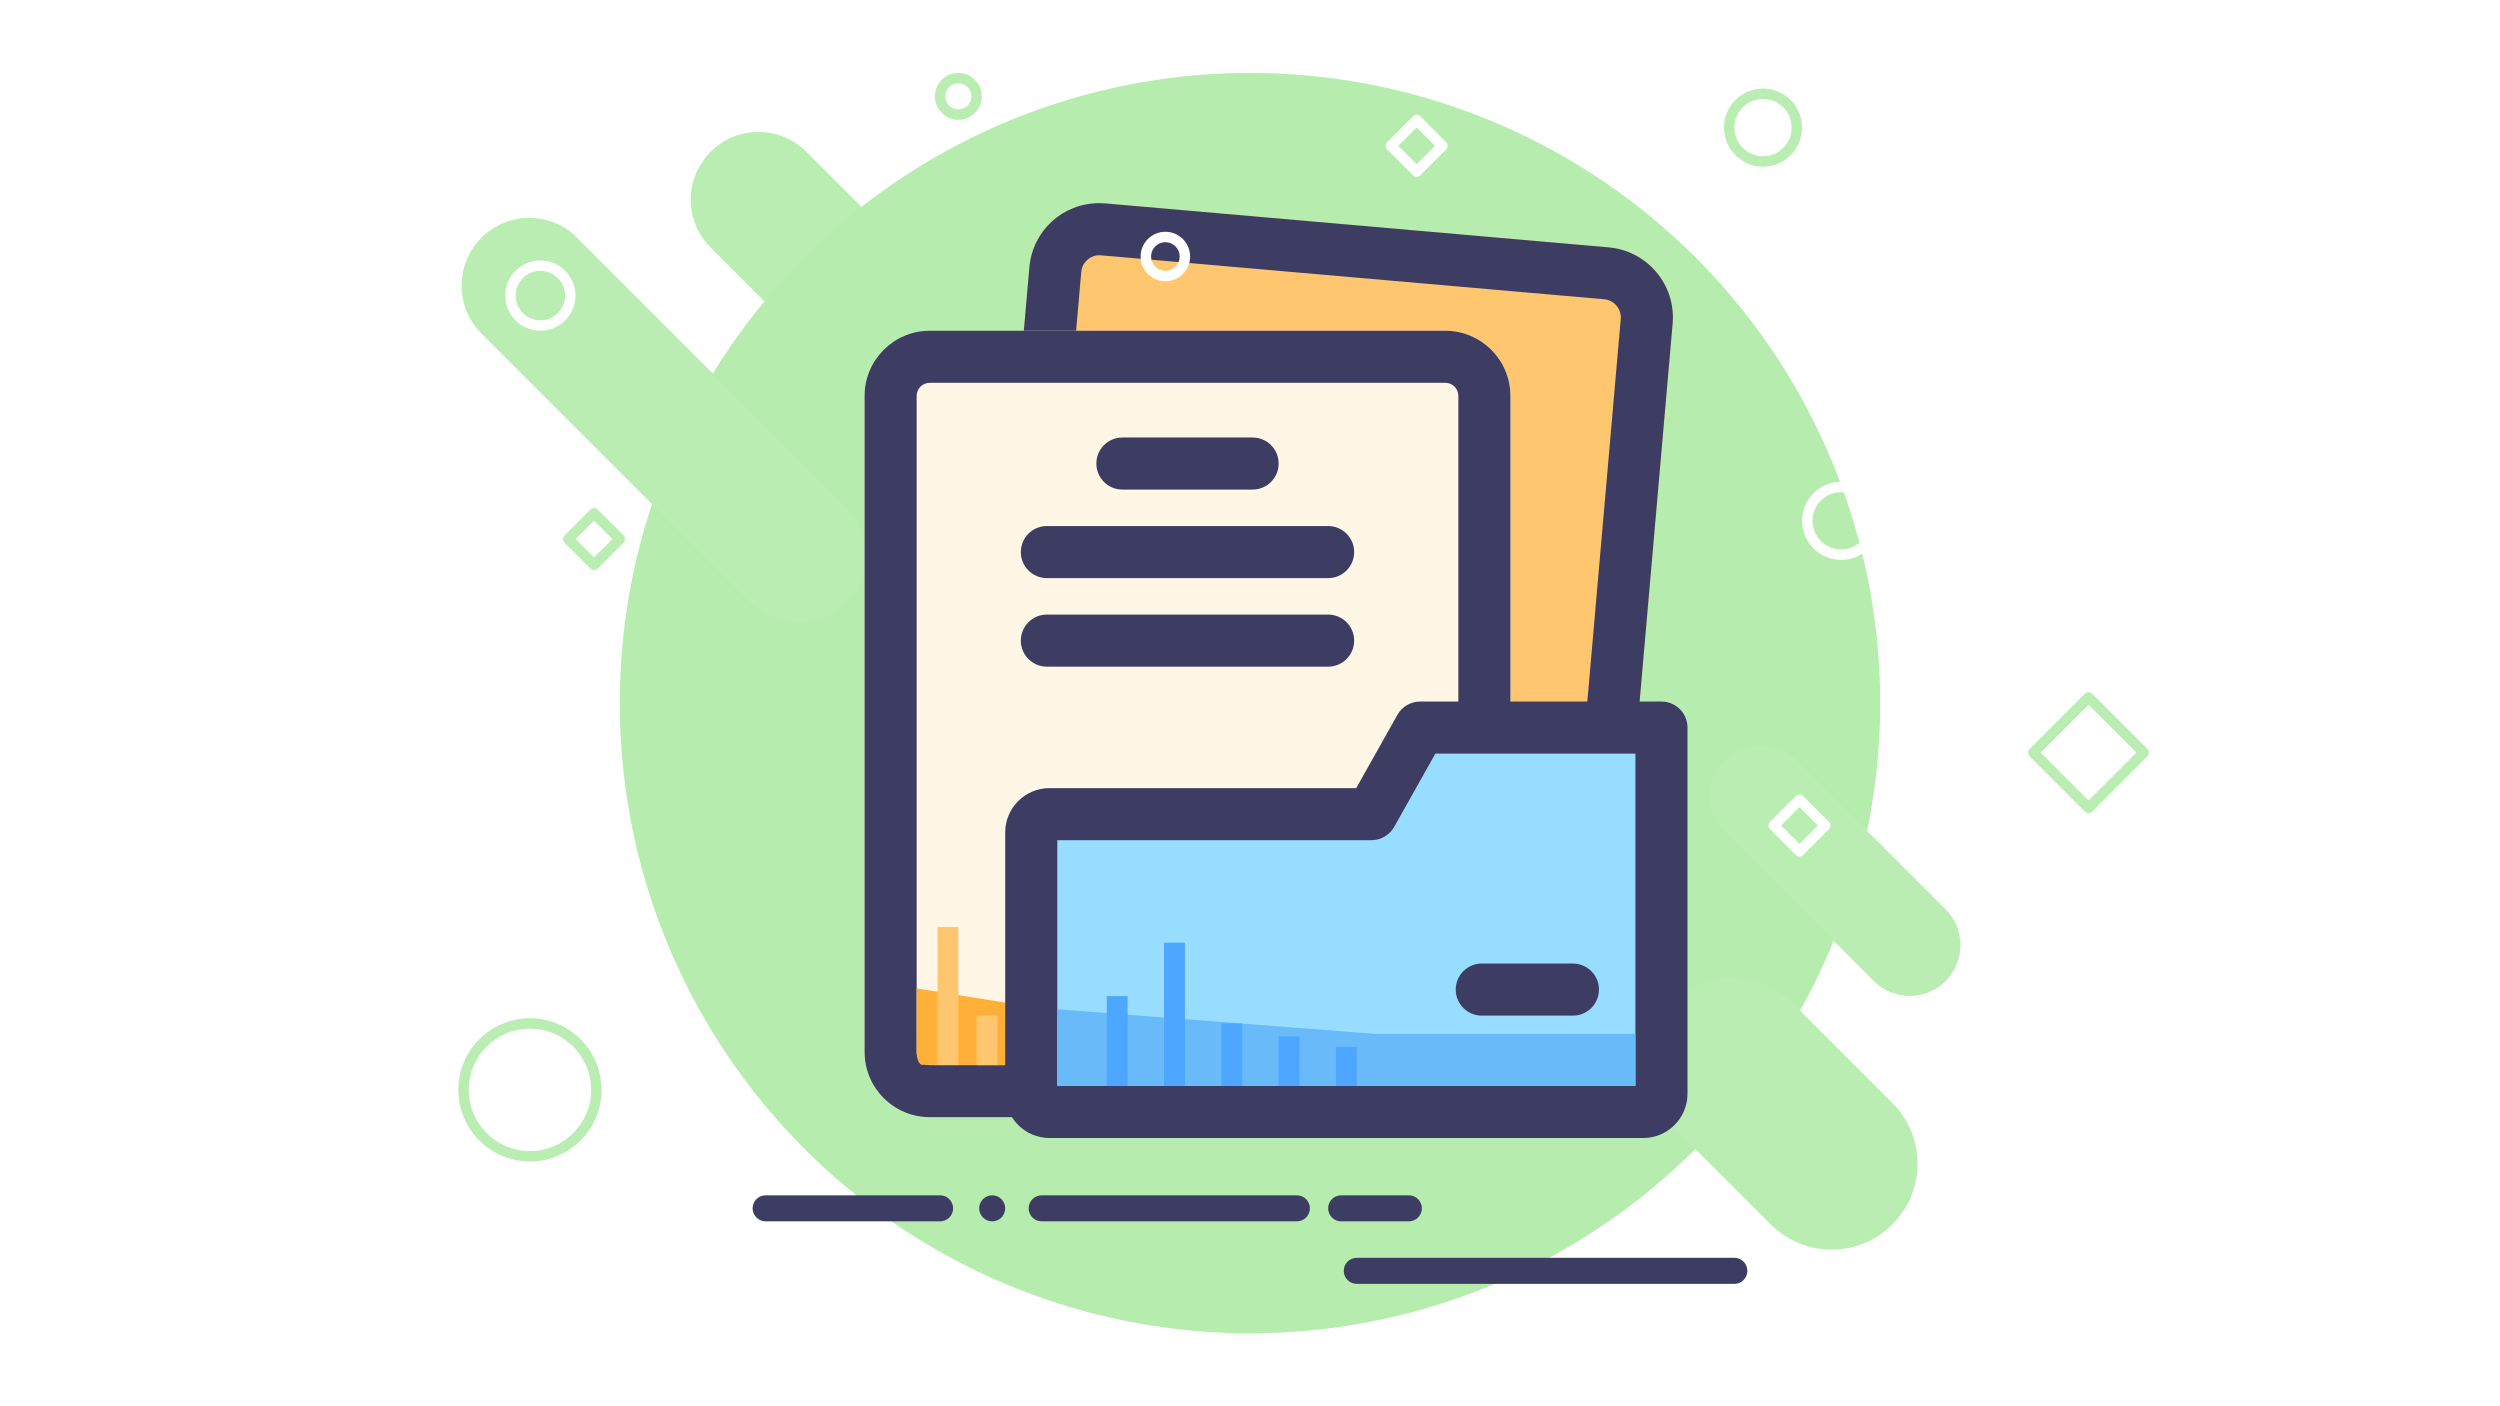 <?xml version="1.0" encoding="utf-8"?>
<!-- Generator: Adobe Illustrator 16.0.0, SVG Export Plug-In . SVG Version: 6.00 Build 0)  -->
<!DOCTYPE svg PUBLIC "-//W3C//DTD SVG 1.1//EN" "http://www.w3.org/Graphics/SVG/1.1/DTD/svg11.dtd">
<svg version="1.1" id="图层_1" xmlns="http://www.w3.org/2000/svg" xmlns:xlink="http://www.w3.org/1999/xlink" x="0px" y="0px"
	 width="960px" height="540px" viewBox="0 0 960 540" enable-background="new 0 0 960 540" xml:space="preserve">
<rect x="0" y="0" width="960" height="540" fill="#808080" stroke="none"/>
<rect fill="none" width="960" height="540"/>
<rect fill="#FFFFFF" width="960" height="540"/>
<g id="组_37">
	<path id="矩形_16" fill="#B9EDB1" d="M309.633,58.284L412.87,161.521c10.154,10.153,10.154,26.616,0,36.77l0,0
		c-10.153,10.153-26.616,10.153-36.77,0L272.863,95.053c-10.154-10.154-10.154-26.616,0-36.77l0,0
		C283.017,48.13,299.479,48.13,309.633,58.284z"/>
	<circle id="椭圆_1" fill="#B6EDAE" cx="480" cy="270" r="242"/>
	<path id="矩形_13" fill="#B9EDB1" d="M688.481,385.335l38.184,38.184c12.888,12.887,12.888,33.781,0,46.669l0,0
		c-12.887,12.887-33.781,12.887-46.669,0l-38.184-38.184c-12.888-12.888-12.888-33.782,0-46.669l0,0
		C654.7,372.447,675.595,372.447,688.481,385.335z"/>
	<path id="矩形_15" fill="#B9EDB1" d="M221.633,91.284L324.87,194.521c10.154,10.153,10.154,26.616,0,36.77l0,0
		c-10.153,10.153-26.616,10.153-36.77,0L184.863,128.053c-10.154-10.154-10.154-26.616,0-36.77l0,0
		C195.017,81.13,211.479,81.13,221.633,91.284z"/>
	<path id="矩形_14" fill="#B9EDB1" d="M689.844,291.881l57.275,57.275c7.615,7.615,7.615,19.962,0,27.577l0,0
		c-7.615,7.615-19.962,7.615-27.577,0l-57.275-57.275c-7.615-7.615-7.615-19.962,0-27.577l0,0
		C669.882,284.266,682.229,284.266,689.844,291.881z"/>
</g>
<g id="矩形_24" transform="matrix(0.996, 0.087, -0.087, 0.996, 397.632, 75.767)">
	<path fill="#FFC670" d="M27,0l194,0C235.911,0,248,12.088,248,27l0,248c0,14.911-12.088,27-27,27l-194,0
		C12.088,302,0,289.911,0,275L0,27C0,12.089,12.088,0,27,0z"/>
	<path fill="#3D3D63" d="M223.369,301.899c-0.783,0.068-1.579,0.103-2.369,0.103l-194,0C12.111,302.002-0.002,289.889-0.002,275
		l0-248C-0.003,12.892,10.587,1.328,24.631,0.101c0.783-0.068,1.58-0.103,2.369-0.103l194,0c14.889,0,27.002,12.113,27.002,27.002
		l0,248C248.003,289.108,237.413,300.672,223.369,301.899z M26.372,20.03c-3.572,0.312-6.37,3.373-6.37,6.97l0,248.001
		c0,3.858,3.14,6.998,6.999,6.998l193.999,0c3.863,0.007,6.999-3.192,6.998-6.998l0-248c-0.001-3.859-3.14-6.998-6.998-6.998l-194,0
		C26.788,20.002,26.579,20.011,26.372,20.03z"/>
</g>
<g id="矩形_23" transform="translate(332 127)">
	<path fill="#FFF6E6" d="M25,0h198c13.808,0,25,11.193,25,25v252c0,13.807-11.192,25-25,25H25c-13.807,0-25-11.193-25-25V25
		C0,11.193,11.193,0,25,0z"/>
	<path fill="#3D3D63" d="M223,302H25c-13.785,0-25-11.215-25-25V25C0,11.215,11.215,0,25,0h198c13.785,0,25,11.215,25,25v252
		C248,290.785,236.785,302,223,302z M25,20c-2.757,0-5,2.243-5,5v252c0,2.757,2.243,5,5,5h198c2.757,0,5-2.243,5-5V25
		c0-2.757-2.243-5-5-5H25z"/>
</g>
<path id="路径_95" fill="#FFB038" d="M351.995,379.563L411,389h48.529v20c0,0-79.65,0.113-105.759-0.111
	c-0.2-0.406-1.464-0.406-1.772-4.399C351.984,395.276,351.995,379.563,351.995,379.563z"/>
<rect x="360" y="356" fill="#FFC670" width="8" height="53"/>
<rect x="375" y="390" fill="#FFC670" width="8" height="19"/>
<path fill="#3D3D63" d="M498,469h-98c-2.761,0-5-2.238-5-5s2.239-5,5-5h98c2.762,0,5,2.238,5,5S500.762,469,498,469z"/>
<path fill="#3D3D63" d="M666,493H521c-2.762,0-5-2.238-5-5s2.238-5,5-5h145c2.762,0,5,2.238,5,5S668.762,493,666,493z"/>
<path fill="#3D3D63" d="M361,469h-67c-2.761,0-5-2.238-5-5s2.239-5,5-5h67c2.761,0,5,2.238,5,5S363.761,469,361,469z"/>
<path fill="#3D3D63" d="M541,469h-26c-2.762,0-5-2.238-5-5s2.238-5,5-5h26c2.762,0,5,2.238,5,5S543.762,469,541,469z"/>
<path fill="#3D3D63" d="M381,469c-1.32,0-2.6-0.53-3.54-1.46c-0.93-0.94-1.46-2.23-1.46-3.54c0-1.311,0.53-2.601,1.46-3.54
	c0.93-0.93,2.22-1.46,3.54-1.46c1.32,0,2.61,0.53,3.54,1.46c0.93,0.939,1.46,2.229,1.46,3.54c0,1.31-0.53,2.6-1.46,3.54
	C383.61,468.47,382.32,469,381,469z"/>
<path fill="#B9EDB1" d="M802,312.213c-0.512,0-1.023-0.195-1.414-0.586l-21.213-21.213c-0.781-0.781-0.781-2.047,0-2.828
	l21.213-21.213c0.781-0.781,2.047-0.781,2.828,0l21.213,21.213c0.781,0.781,0.781,2.047,0,2.828l-21.213,21.213
	C803.023,312.018,802.512,312.213,802,312.213z M783.615,289L802,307.385L820.385,289L802,270.615L783.615,289z"/>
<path fill="#B9EDB1" d="M228.101,218.9c-0.512,0-1.024-0.195-1.414-0.586l-9.899-9.899c-0.781-0.781-0.781-2.047,0-2.828
	l9.899-9.899c0.78-0.781,2.048-0.781,2.828,0l9.899,9.899c0.781,0.781,0.781,2.047,0,2.828l-9.899,9.899
	C229.125,218.705,228.613,218.9,228.101,218.9z M221.03,207l7.071,7.071l7.071-7.071l-7.071-7.071L221.03,207z"/>
<path fill="#FFFFFF" d="M691,328.9c-0.53,0-1.039-0.211-1.414-0.586l-9.899-9.9c-0.781-0.781-0.781-2.047,0-2.828l9.899-9.899
	c0.781-0.781,2.047-0.781,2.828,0l9.899,9.899c0.781,0.781,0.781,2.047,0,2.828l-9.899,9.9C692.039,328.689,691.53,328.9,691,328.9z
	 M683.929,317l7.071,7.072l7.071-7.072L691,309.929L683.929,317z"/>
<path fill="#FFFFFF" d="M544,67.9c-0.512,0-1.023-0.195-1.414-0.586l-9.899-9.899c-0.781-0.781-0.781-2.047,0-2.828l9.899-9.899
	c0.781-0.781,2.047-0.781,2.828,0l9.899,9.899c0.781,0.781,0.781,2.047,0,2.828l-9.899,9.899C545.023,67.705,544.512,67.9,544,67.9z
	 M536.929,56L544,63.071L551.071,56L544,48.93L536.929,56z"/>
<g id="椭圆_9" transform="translate(176 391)">
	<circle fill="#FFFFFF" cx="27.5" cy="27.5" r="27.5"/>
	<path fill="#B9EDB1" d="M27.5,55C12.336,55,0,42.663,0,27.5S12.336,0,27.5,0S55,12.337,55,27.5S42.664,55,27.5,55z M27.5,4
		C14.542,4,4,14.542,4,27.5S14.542,51,27.5,51S51,40.458,51,27.5S40.458,4,27.5,4z"/>
</g>
<g id="椭圆_10" transform="translate(194 100)">
	<circle fill="none" cx="13.5" cy="13.5" r="13.5"/>
	<path fill="#FFFFFF" d="M13.5,27C6.056,27,0,20.944,0,13.5S6.056,0,13.5,0S27,6.056,27,13.5S20.944,27,13.5,27z M13.5,4
		C8.262,4,4,8.262,4,13.5S8.262,23,13.5,23s9.5-4.262,9.5-9.5S18.738,4,13.5,4z"/>
</g>
<g id="椭圆_12" transform="translate(438 89)">
	<circle fill="none" cx="9.5" cy="9.5" r="9.5"/>
	<path fill="#FFFFFF" d="M9.5,19C4.262,19,0,14.738,0,9.5S4.262,0,9.5,0S19,4.262,19,9.5S14.738,19,9.5,19z M9.5,4
		C6.467,4,4,6.467,4,9.5S6.467,15,9.5,15S15,12.533,15,9.5S12.533,4,9.5,4z"/>
</g>
<g id="椭圆_13" transform="translate(662 34)">
	<circle fill="none" cx="15" cy="15" r="15"/>
	<path fill="#B9EDB1" d="M15,30C6.729,30,0,23.271,0,15S6.729,0,15,0s15,6.729,15,15S23.271,30,15,30z M15,4C8.935,4,4,8.935,4,15
		s4.935,11,11,11s11-4.935,11-11S21.065,4,15,4z"/>
</g>
<g id="椭圆_15" transform="translate(359 28)">
	<circle fill="none" cx="9" cy="9" r="9"/>
	<path fill="#B9EDB1" d="M9,18c-4.962,0-9-4.038-9-9s4.038-9,9-9s9,4.038,9,9S13.962,18,9,18z M9,4C6.243,4,4,6.243,4,9s2.243,5,5,5
		s5-2.243,5-5S11.757,4,9,4z"/>
</g>
<g id="椭圆_14" transform="translate(692 185)">
	<circle fill="none" cx="15" cy="15" r="15"/>
	<path fill="#FFFFFF" d="M15,30C6.729,30,0,23.271,0,15S6.729,0,15,0s15,6.729,15,15S23.271,30,15,30z M15,4C8.935,4,4,8.935,4,15
		s4.935,11,11,11s11-4.935,11-11S21.065,4,15,4z"/>
</g>
<path fill="#3D3D63" d="M510,222H402c-5.523,0-10-4.477-10-10s4.477-10,10-10h108c5.522,0,10,4.477,10,10S515.522,222,510,222z"/>
<path fill="#3D3D63" d="M481,188h-50c-5.523,0-10-4.477-10-10s4.477-10,10-10h50c5.522,0,10,4.477,10,10S486.522,188,481,188z"/>
<path fill="#3D3D63" d="M510,256H402c-5.523,0-10-4.477-10-10s4.477-10,10-10h108c5.522,0,10,4.477,10,10S515.522,256,510,256z"/>
<g>
	<path id="联合_1_1_" fill="#96DDFF" d="M403,426.996c-3.866,0-7-3.134-7-7V319.631c0-3.866,3.134-7,7-7h123.646l18.678-33.234
		H638v140.6c0,3.866-3.134,7-7,7H403z"/>
	<path fill="#3D3D63" d="M631,436.996H403c-9.374,0-17-7.626-17-17V319.631c0-9.374,7.626-17,17-17h117.795l15.811-28.134
		c1.771-3.15,5.104-5.101,8.718-5.101H638c5.522,0,10,4.478,10,10v140.6C648,429.37,640.374,436.996,631,436.996z M406,416.996h222
		v-127.6h-76.826l-15.811,28.134c-1.771,3.15-5.104,5.101-8.718,5.101H406V416.996z"/>
</g>
<path fill="#3D3D63" d="M604,390h-35c-5.522,0-10-4.478-10-10s4.478-10,10-10h35c5.522,0,10,4.478,10,10S609.522,390,604,390z"/>
<path id="路径_35" fill="#69BAF9" d="M406,387.563L527.812,397H628v20H406V387.563z"/>
<rect x="447" y="362" fill="#4DA6FF" width="8" height="55"/>
<rect x="425" y="382.5" fill="#4DA6FF" width="8" height="34.5"/>
<rect x="469" y="393" fill="#4DA6FF" width="8" height="24"/>
<rect x="491" y="398" fill="#4DA6FF" width="8" height="19"/>
<rect x="513" y="402" fill="#4DA6FF" width="8" height="15"/>
</svg>
